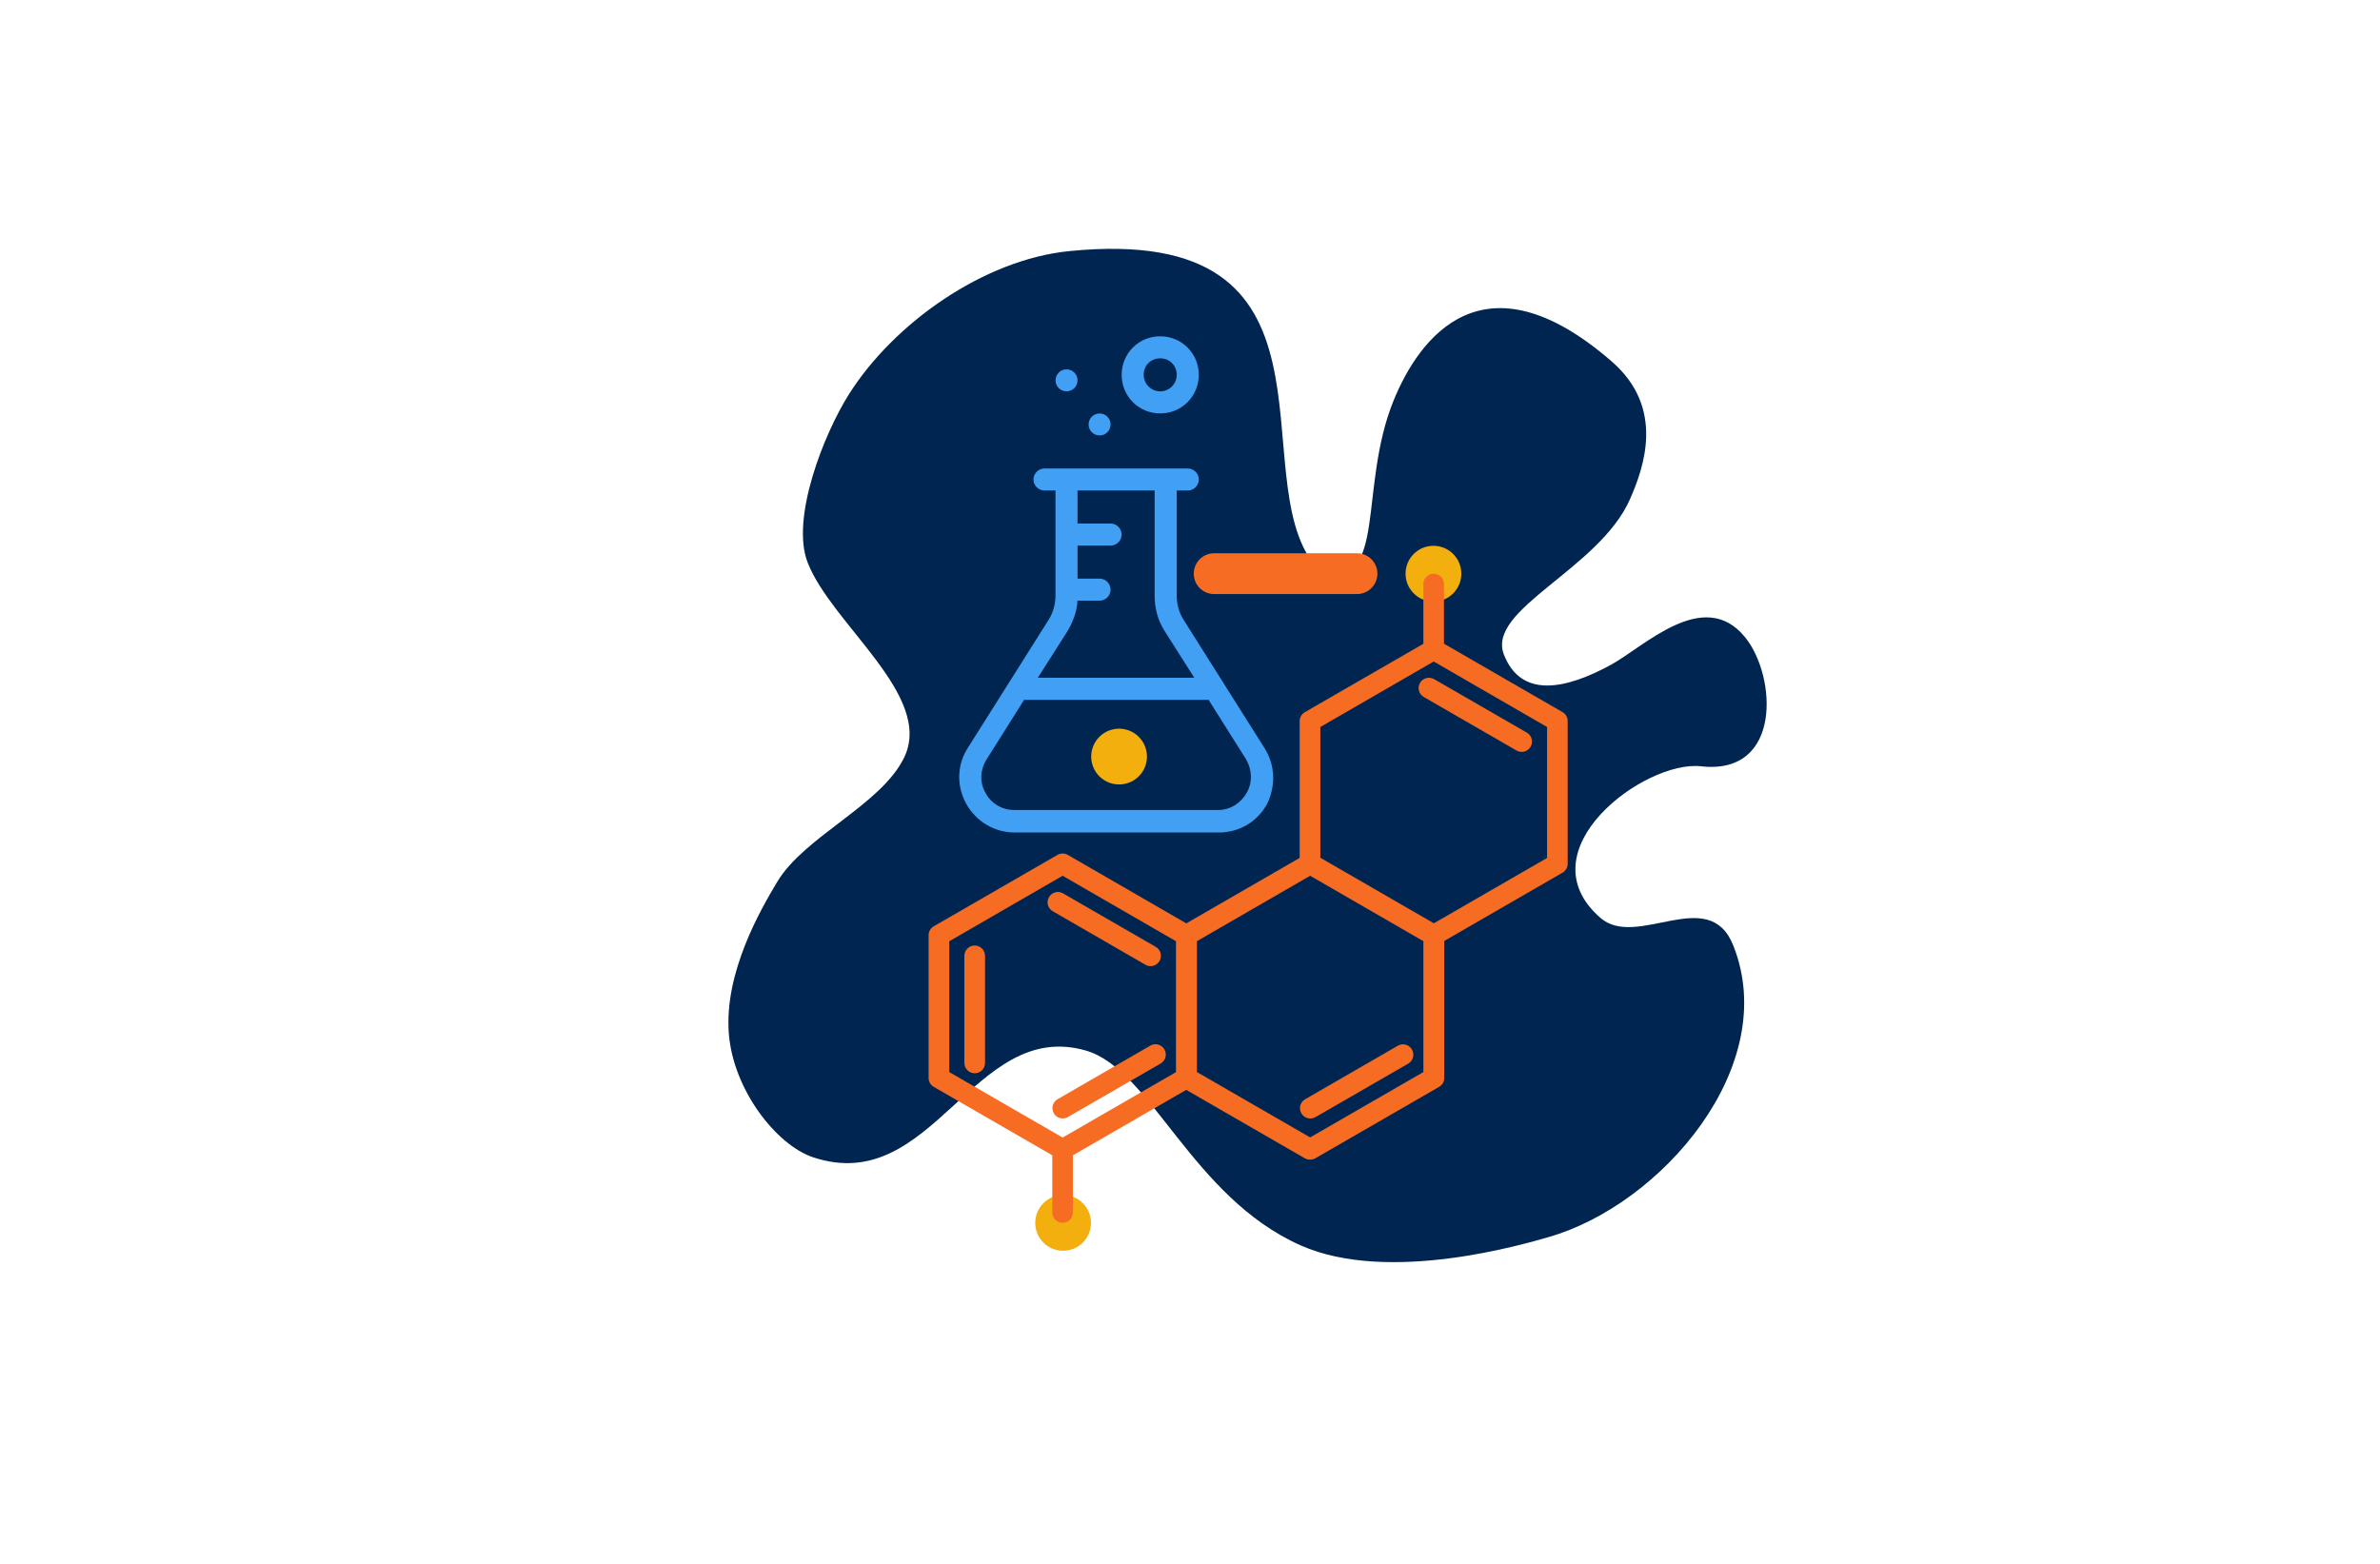 <?xml version="1.0" encoding="utf-8"?>
<!-- Generator: Adobe Illustrator 27.8.1, SVG Export Plug-In . SVG Version: 6.00 Build 0)  -->
<svg version="1.1" xmlns="http://www.w3.org/2000/svg" xmlns:xlink="http://www.w3.org/1999/xlink" x="0px" y="0px"
	 viewBox="0 0 350 230" style="enable-background:new 0 0 350 230;" xml:space="preserve">
<style type="text/css">
	.st0{fill:#00D19E;}
	.st1{fill:#002389;}
	.st2{fill:#00079C;}
	.st3{fill:#7F4900;}
	.st4{fill:#014742;}
	.st5{fill:#0019FF;}
	.st6{fill:#00B3F9;}
	.st7{fill:#773000;}
	.st8{fill-rule:evenodd;clip-rule:evenodd;fill:#CD00FF;}
	.st9{fill-rule:evenodd;clip-rule:evenodd;fill:#FF9700;}
	.st10{fill:#450056;}
	.st11{fill:#70B208;}
	.st12{fill-rule:evenodd;clip-rule:evenodd;fill:#005CFF;}
	.st13{fill-rule:evenodd;clip-rule:evenodd;fill:#00FF73;}
	.st14{fill-rule:evenodd;clip-rule:evenodd;fill:#014422;}
	.st15{fill-rule:evenodd;clip-rule:evenodd;fill:#A58500;}
	.st16{fill-rule:evenodd;clip-rule:evenodd;fill:#FF7300;}
	.st17{fill:#000202;}
	.st18{fill:#005454;}
	.st19{fill:#AB5FBF;}
	.st20{fill:#51531C;}
	.st21{fill:#661B00;}
	.st22{fill:#001E3F;}
	.st23{fill:#C69400;}
	.st24{fill:#009AB0;}
	.st25{fill:#7F0058;}
	.st26{fill:#006060;}
	.st27{fill:#7500FF;}
	.st28{fill:#9CFF00;}
	.st29{fill:#2ECED8;}
	.st30{fill:#097EAF;}
	.st31{fill-rule:evenodd;clip-rule:evenodd;fill:#097EAF;}
	.st32{fill-rule:evenodd;clip-rule:evenodd;fill:#EA0A8C;}
	.st33{fill:#EBA116;}
	.st34{fill:#151F28;}
	.st35{fill:#36EEE0;}
	.st36{fill:#F652A0;}
	.st37{fill:#F7941E;}
	.st38{fill:#8DC63F;}
	.st39{fill:#FDB913;}
	.st40{fill:#25BDBE;}
	.st41{fill:#CD1223;}
	.st42{fill:#1C1D33;}
	.st43{fill-rule:evenodd;clip-rule:evenodd;fill:#CD1223;}
	.st44{fill:#1A1A1A;}
	.st45{fill:#1AC2EA;}
	.st46{fill:#59C0E4;}
	.st47{fill:#4DB3CE;}
	.st48{fill:#EE8561;}
	.st49{fill:#EABC54;}
	.st50{fill:#1660D6;}
	.st51{fill:#FF7950;}
	.st52{fill:#FFFFFF;}
	.st53{fill:#003889;}
	.st54{fill-rule:evenodd;clip-rule:evenodd;fill:#002551;}
	.st55{fill:#41A0F4;}
	.st56{fill:#F3AF0E;}
	.st57{fill:#F66C22;}
	.st58{fill:#011C34;}
	.st59{fill:#918300;}
	.st60{fill:#A95BFE;}
	.st61{fill:#101C42;}
	.st62{fill:#F5A530;}
	.st63{fill:#00BBDD;}
	.st64{fill:#FF8E27;}
	.st65{fill:#97C213;}
	.st66{fill:#F9A609;}
	.st67{fill:#006E99;}
	.st68{fill:url(#SVGID_1_);}
	.st69{fill:url(#SVGID_00000153675961195036242090000013509922126354224014_);}
	.st70{fill:url(#SVGID_00000078758677755199040870000009470010600592334762_);}
	.st71{fill:url(#SVGID_00000109016803312054848080000006446501284175876270_);}
	.st72{fill:url(#SVGID_00000098217381831242593840000002970724459179701387_);}
	.st73{fill:url(#SVGID_00000047049489320696398580000011925581333603801743_);}
	.st74{fill:url(#SVGID_00000183939093582854529780000014433023669037977735_);}
	.st75{fill:url(#SVGID_00000111888105440978095610000010041066185433116574_);}
	.st76{fill:url(#SVGID_00000100359385881106551390000000249712820883898254_);}
	.st77{fill:url(#SVGID_00000124843665731450530610000008225030134297944739_);}
	.st78{fill:url(#SVGID_00000081634295557776207740000004757908880192140436_);}
	.st79{fill:#846100;}
	.st80{fill:url(#SVGID_00000033339031982111574400000006432626353081016760_);}
	.st81{fill:#0EB4A7;}
	.st82{fill:#9DE1E2;}
	.st83{fill:#44BFF4;}
	.st84{fill:#14437D;}
	.st85{fill:url(#SVGID_00000034082377469737499800000017109092462899316368_);}
	.st86{fill:#FEFEFE;}
	.st87{fill:url(#SVGID_00000152264849861082458540000008427566953268024251_);}
	.st88{fill:#0F8CF6;}
	.st89{fill-rule:evenodd;clip-rule:evenodd;fill:url(#SVGID_00000109027125756245676860000003019365358297202844_);}
	.st90{fill-rule:evenodd;clip-rule:evenodd;fill:url(#SVGID_00000053504400758396354400000014103370164831678344_);}
	.st91{fill-rule:evenodd;clip-rule:evenodd;fill:#336666;}
	.st92{fill-rule:evenodd;clip-rule:evenodd;fill:#FF6600;}
	.st93{fill:#91D9F8;}
	.st94{fill:#889FBE;}
	.st95{fill:url(#SVGID_00000183236093904674485160000001601300252264145831_);}
	.st96{fill:#F48680;}
	.st97{fill-rule:evenodd;clip-rule:evenodd;fill:#0093D2;}
	.st98{fill-rule:evenodd;clip-rule:evenodd;fill:#3F6B3B;}
	.st99{fill:#E7B81E;}
	.st100{fill:#D7972C;}
	.st101{fill:#233F4C;}
	.st102{fill:#20693A;}
	.st103{fill:#7CB032;}
	.st104{fill:#D7972D;}
	.st105{fill:#D8DE75;}
	.st106{fill:#E6EFCF;}
	.st107{fill:#2B8339;}
	.st108{fill:#80AD38;}
	.st109{fill:#D5A62D;}
	.st110{fill:#D3DF72;}
	.st111{fill:#558D4C;}
	.st112{fill:#D6E5ED;}
	.st113{fill:#F6E7B8;}
	.st114{fill:#EDF7E7;}
	.st115{fill:#F4F4F3;}
	.st116{fill:#D4E7EF;}
	.st117{fill:#F3F3E2;}
	.st118{fill:#DCE9DE;}
</style>
<g id="Layer_1">
</g>
<g id="Layer_2">
</g>
<g id="Layer_3">
</g>
<g id="Layer_4">
</g>
<g id="Layer_5">
</g>
<g id="Layer_6">
</g>
<g id="Layer_7">
</g>
<g id="Layer_8">
</g>
<g id="Layer_9">
</g>
<g id="Layer_10">
</g>
<g id="Layer_11">
</g>
<g id="Layer_12">
</g>
<g id="Layer_13">
</g>
<g id="Layer_14">
</g>
<g id="Layer_15">
	<g id="_x31_-30">
		<g>
			<path class="st54" d="M254.87,139c7.14,17.75-10.57,38.21-27.14,42.94c-3.34,0.95-23.45,6.99-36.46,1.22
				c-16.03-7.12-21.99-25.91-31.61-28.66c-16.56-4.73-22.43,21.59-40.1,15.7c-5.39-1.8-11.75-9.93-12.38-18.21
				c-0.69-8.97,4.67-18.21,7.12-22.3c4.04-6.73,15.2-11.24,18.64-18.23c4.48-9.11-10.66-19.64-14.18-28.76
				c-2.5-6.48,2.39-18.86,6.08-24.71c6.58-10.42,19.77-19.8,32.41-21.06c42.34-4.23,25.38,32.84,36.06,46.18
				c0.31,0.38,0.75,0.67,1.22,0.81c9.51,2.72,5.16-12.14,10.42-25.04c3.74-9.17,13.21-22.1,32.08-5.71
				c7.92,6.88,4.66,15.71,2.68,20.23c-4.54,10.33-21.15,16.18-18.55,22.86c2.53,6.52,9.1,5.13,15.73,1.52
				c4.85-2.63,13.63-11.49,19.7-4.11c4.69,5.7,5.54,20.39-6.44,19.03c-8.31-0.94-26.16,12.39-14.8,22.29
				C240.71,139.66,251.28,130.07,254.87,139z"/>
			<path class="st55" d="M185.93,109.98L174.02,91.1c-0.65-1.05-0.97-2.27-0.97-3.48V72.14h1.62c0.89,0,1.62-0.73,1.62-1.62
				s-0.73-1.62-1.62-1.62H153.6c-0.89,0-1.62,0.73-1.62,1.62s0.73,1.62,1.62,1.62h1.62v15.47c0,1.22-0.33,2.43-0.97,3.48
				l-11.91,18.88c-1.62,2.51-1.7,5.59-0.24,8.26c1.46,2.59,4.13,4.21,7.13,4.21h29.98c3,0,5.67-1.54,7.13-4.21
				C187.63,115.57,187.55,112.49,185.93,109.98z M157,92.8c0.81-1.38,1.38-2.92,1.46-4.46h3.24c0.89,0,1.62-0.73,1.62-1.62
				s-0.73-1.62-1.62-1.62h-3.24v-4.86h4.86c0.89,0,1.62-0.73,1.62-1.62c0-0.89-0.73-1.62-1.62-1.62h-4.86v-4.86h11.34v15.47
				c0,1.86,0.48,3.65,1.46,5.18l4.37,6.89h-23.01L157,92.8z M183.33,116.62c-0.89,1.54-2.43,2.51-4.21,2.51h-29.98
				c-1.78,0-3.4-0.97-4.21-2.51c-0.89-1.54-0.81-3.4,0.16-4.94l5.51-8.75h27.14l5.51,8.75
				C184.14,113.22,184.22,115.08,183.33,116.62z M170.62,60.8c3.16,0,5.67-2.51,5.67-5.67s-2.51-5.67-5.67-5.67
				c-3.16,0-5.67,2.51-5.67,5.67S167.46,60.8,170.62,60.8z M170.62,52.7c1.38,0,2.43,1.05,2.43,2.43c0,1.3-1.05,2.43-2.43,2.43
				c-1.38,0-2.43-1.13-2.43-2.43C168.18,53.75,169.24,52.7,170.62,52.7z M158.46,55.94c0,0.21-0.04,0.42-0.12,0.62
				c-0.08,0.2-0.2,0.37-0.35,0.52c-0.15,0.15-0.33,0.27-0.53,0.35c-0.2,0.08-0.4,0.12-0.62,0.12s-0.42-0.04-0.62-0.12
				s-0.37-0.2-0.52-0.35c-0.15-0.15-0.27-0.33-0.35-0.52c-0.08-0.2-0.12-0.41-0.12-0.62c0-0.21,0.04-0.42,0.12-0.62
				c0.08-0.2,0.2-0.37,0.35-0.53c0.15-0.15,0.33-0.27,0.52-0.35c0.2-0.08,0.41-0.12,0.62-0.12s0.42,0.04,0.62,0.12
				c0.2,0.08,0.37,0.2,0.53,0.35c0.15,0.15,0.27,0.33,0.35,0.53C158.42,55.52,158.46,55.72,158.46,55.94z M163.32,62.42
				c0,0.21-0.04,0.42-0.12,0.62c-0.08,0.2-0.2,0.37-0.35,0.53c-0.15,0.15-0.33,0.27-0.52,0.35c-0.2,0.08-0.41,0.12-0.62,0.12
				c-0.21,0-0.42-0.04-0.62-0.12c-0.2-0.08-0.37-0.2-0.53-0.35c-0.15-0.15-0.27-0.33-0.35-0.53c-0.08-0.2-0.12-0.4-0.12-0.62
				c0-0.21,0.04-0.42,0.12-0.62c0.08-0.2,0.2-0.37,0.35-0.52c0.15-0.15,0.33-0.27,0.53-0.35c0.2-0.08,0.4-0.12,0.62-0.12
				c0.21,0,0.42,0.04,0.62,0.12c0.2,0.08,0.37,0.2,0.52,0.35c0.15,0.15,0.27,0.33,0.35,0.52C163.28,62,163.32,62.21,163.32,62.42z"
				/>
			<path class="st56" d="M214.9,84.37c0,0.27-0.03,0.54-0.08,0.8c-0.05,0.27-0.13,0.52-0.23,0.77c-0.1,0.25-0.23,0.49-0.38,0.71
				c-0.15,0.22-0.32,0.43-0.51,0.62c-0.19,0.19-0.4,0.36-0.62,0.51c-0.22,0.15-0.46,0.28-0.71,0.38c-0.25,0.1-0.51,0.18-0.77,0.23
				c-0.27,0.05-0.53,0.08-0.8,0.08c-0.27,0-0.54-0.03-0.8-0.08c-0.26-0.06-0.52-0.13-0.77-0.23c-0.25-0.1-0.49-0.23-0.71-0.38
				c-0.22-0.15-0.43-0.32-0.62-0.51c-0.19-0.19-0.36-0.4-0.51-0.62c-0.15-0.22-0.28-0.46-0.38-0.71c-0.1-0.25-0.18-0.5-0.23-0.77
				c-0.06-0.26-0.08-0.53-0.08-0.8s0.03-0.54,0.08-0.8c0.05-0.27,0.13-0.52,0.23-0.77c0.1-0.25,0.23-0.49,0.38-0.71
				c0.15-0.22,0.32-0.43,0.51-0.62c0.19-0.19,0.4-0.36,0.62-0.51c0.22-0.15,0.46-0.28,0.71-0.38c0.25-0.1,0.51-0.18,0.77-0.23
				c0.27-0.05,0.53-0.08,0.8-0.08c0.27,0,0.54,0.03,0.8,0.08c0.26,0.05,0.52,0.13,0.77,0.23c0.25,0.1,0.48,0.23,0.71,0.38
				c0.22,0.15,0.43,0.32,0.62,0.51c0.19,0.19,0.36,0.4,0.51,0.62c0.15,0.22,0.28,0.46,0.38,0.71c0.1,0.25,0.18,0.5,0.23,0.77
				C214.88,83.83,214.9,84.1,214.9,84.37z M168.67,111.27c0,0.27-0.03,0.54-0.08,0.8c-0.05,0.26-0.13,0.52-0.23,0.77
				c-0.1,0.25-0.23,0.49-0.38,0.71s-0.32,0.43-0.51,0.62c-0.19,0.19-0.4,0.36-0.62,0.51c-0.22,0.15-0.46,0.28-0.71,0.38
				c-0.25,0.1-0.51,0.18-0.77,0.23c-0.26,0.06-0.53,0.08-0.8,0.08c-0.27,0-0.54-0.03-0.8-0.08c-0.26-0.05-0.52-0.13-0.77-0.23
				c-0.25-0.1-0.49-0.23-0.71-0.38c-0.22-0.15-0.43-0.32-0.62-0.51c-0.19-0.19-0.36-0.4-0.51-0.62s-0.28-0.46-0.38-0.71
				c-0.1-0.25-0.18-0.51-0.23-0.77c-0.06-0.27-0.08-0.53-0.08-0.8s0.03-0.54,0.08-0.8c0.05-0.26,0.13-0.52,0.23-0.77
				c0.1-0.25,0.23-0.48,0.38-0.71s0.32-0.43,0.51-0.62c0.19-0.19,0.4-0.36,0.62-0.51c0.22-0.15,0.46-0.28,0.71-0.38
				s0.51-0.18,0.77-0.23c0.26-0.05,0.53-0.08,0.8-0.08c0.27,0,0.54,0.03,0.8,0.08c0.27,0.05,0.52,0.13,0.77,0.23
				c0.25,0.1,0.48,0.23,0.71,0.38c0.22,0.15,0.43,0.32,0.62,0.51c0.19,0.19,0.36,0.4,0.51,0.62s0.28,0.46,0.38,0.71
				c0.1,0.25,0.18,0.51,0.23,0.77C168.65,110.73,168.67,111,168.67,111.27z M160.44,179.85c0,0.27-0.03,0.54-0.08,0.8
				c-0.06,0.27-0.13,0.52-0.23,0.77c-0.1,0.25-0.23,0.49-0.38,0.71c-0.15,0.22-0.32,0.43-0.51,0.62c-0.19,0.19-0.4,0.36-0.62,0.51
				c-0.22,0.15-0.46,0.28-0.71,0.38c-0.25,0.1-0.51,0.18-0.77,0.23c-0.26,0.05-0.53,0.08-0.8,0.08s-0.54-0.03-0.8-0.08
				c-0.27-0.06-0.52-0.13-0.77-0.23c-0.25-0.1-0.48-0.23-0.71-0.38c-0.22-0.15-0.43-0.32-0.62-0.51c-0.19-0.19-0.36-0.4-0.51-0.62
				c-0.15-0.22-0.28-0.46-0.38-0.71c-0.1-0.25-0.18-0.5-0.23-0.77c-0.05-0.26-0.08-0.53-0.08-0.8s0.03-0.54,0.08-0.8
				c0.05-0.27,0.13-0.52,0.23-0.77c0.1-0.25,0.23-0.48,0.38-0.71c0.15-0.22,0.32-0.43,0.51-0.62c0.19-0.19,0.4-0.36,0.62-0.51
				c0.22-0.15,0.46-0.28,0.71-0.38c0.25-0.1,0.51-0.18,0.77-0.23c0.26-0.05,0.53-0.08,0.8-0.08s0.54,0.03,0.8,0.08
				c0.26,0.05,0.52,0.13,0.77,0.23c0.25,0.1,0.49,0.23,0.71,0.38c0.22,0.15,0.43,0.32,0.62,0.51c0.19,0.19,0.36,0.4,0.51,0.62
				c0.15,0.22,0.28,0.46,0.38,0.71c0.1,0.25,0.18,0.51,0.23,0.77C160.42,179.31,160.44,179.58,160.44,179.85z"/>
			<path class="st57" d="M156.28,164.49c-0.52,0-1.03-0.27-1.31-0.76c-0.42-0.73-0.17-1.65,0.56-2.07l13.64-7.88
				c0.72-0.42,1.65-0.17,2.07,0.56c0.42,0.72,0.17,1.65-0.55,2.07l-13.64,7.87C156.8,164.43,156.54,164.49,156.28,164.49z
				 M205.57,153.79l-13.64,7.88c-0.73,0.42-0.97,1.34-0.55,2.07c0.28,0.48,0.79,0.76,1.31,0.76c0.26,0,0.52-0.07,0.76-0.2
				l13.64-7.87c0.73-0.42,0.97-1.35,0.55-2.07C207.22,153.62,206.29,153.37,205.57,153.79z M168.45,141.89
				c0.24,0.14,0.5,0.2,0.76,0.2c0.52,0,1.03-0.27,1.31-0.76c0.42-0.73,0.17-1.65-0.55-2.07l-13.64-7.87
				c-0.73-0.42-1.65-0.17-2.07,0.56c-0.42,0.73-0.17,1.65,0.56,2.07L168.45,141.89z M208.82,100.44c-0.42,0.73-0.17,1.65,0.56,2.07
				l13.64,7.87c0.24,0.14,0.5,0.2,0.76,0.2c0.52,0,1.03-0.27,1.31-0.76c0.42-0.73,0.17-1.65-0.55-2.07l-13.64-7.87
				C210.16,99.47,209.23,99.72,208.82,100.44z M143.34,139.06c-0.84,0-1.52,0.68-1.52,1.52v15.75c0,0.84,0.68,1.52,1.52,1.52
				c0.84,0,1.52-0.68,1.52-1.52v-15.75C144.86,139.74,144.18,139.06,143.34,139.06z M212.35,85.89v8.78l17.43,10.06
				c0.47,0.27,0.76,0.77,0.76,1.31v21c0,0.54-0.29,1.04-0.76,1.31l-17.39,10.04v20.15c0,0.54-0.29,1.04-0.76,1.31l-18.19,10.5
				c-0.23,0.13-0.5,0.2-0.76,0.2c-0.01,0-0.02,0-0.02,0c-0.01,0-0.02,0-0.02,0c-0.26,0-0.53-0.07-0.76-0.2l-17.43-10.06l-16.67,9.62
				v8.41c0,0.84-0.68,1.52-1.51,1.52c-0.84,0-1.52-0.68-1.52-1.52v-8.41l-17.43-10.06c-0.47-0.27-0.76-0.77-0.76-1.31v-21
				c0-0.54,0.29-1.04,0.76-1.31l18.19-10.5c0.47-0.27,1.05-0.27,1.52,0l17.43,10.07l16.67-9.63v-20.12c0-0.54,0.29-1.04,0.76-1.31
				l17.43-10.06v-8.78c0-0.84,0.68-1.52,1.52-1.52C211.68,84.37,212.35,85.05,212.35,85.89z M192.67,167.28l16.65-9.61v-19.25
				l-16.65-9.62l-16.65,9.62v19.25L192.67,167.28z M139.6,157.67l16.67,9.63l16.67-9.62v-19.25l-16.67-9.63l-16.67,9.63
				L139.6,157.67z M227.51,106.92l-16.67-9.63l-16.67,9.63l0,19.23l16.69,9.64l16.65-9.61V106.92z M199.56,87.37h-21.01
				c-1.66,0-3-1.34-3-3s1.34-3,3-3h21.01c1.66,0,3,1.34,3,3S201.21,87.37,199.56,87.37z"/>
		</g>
	</g>
</g>
</svg>
